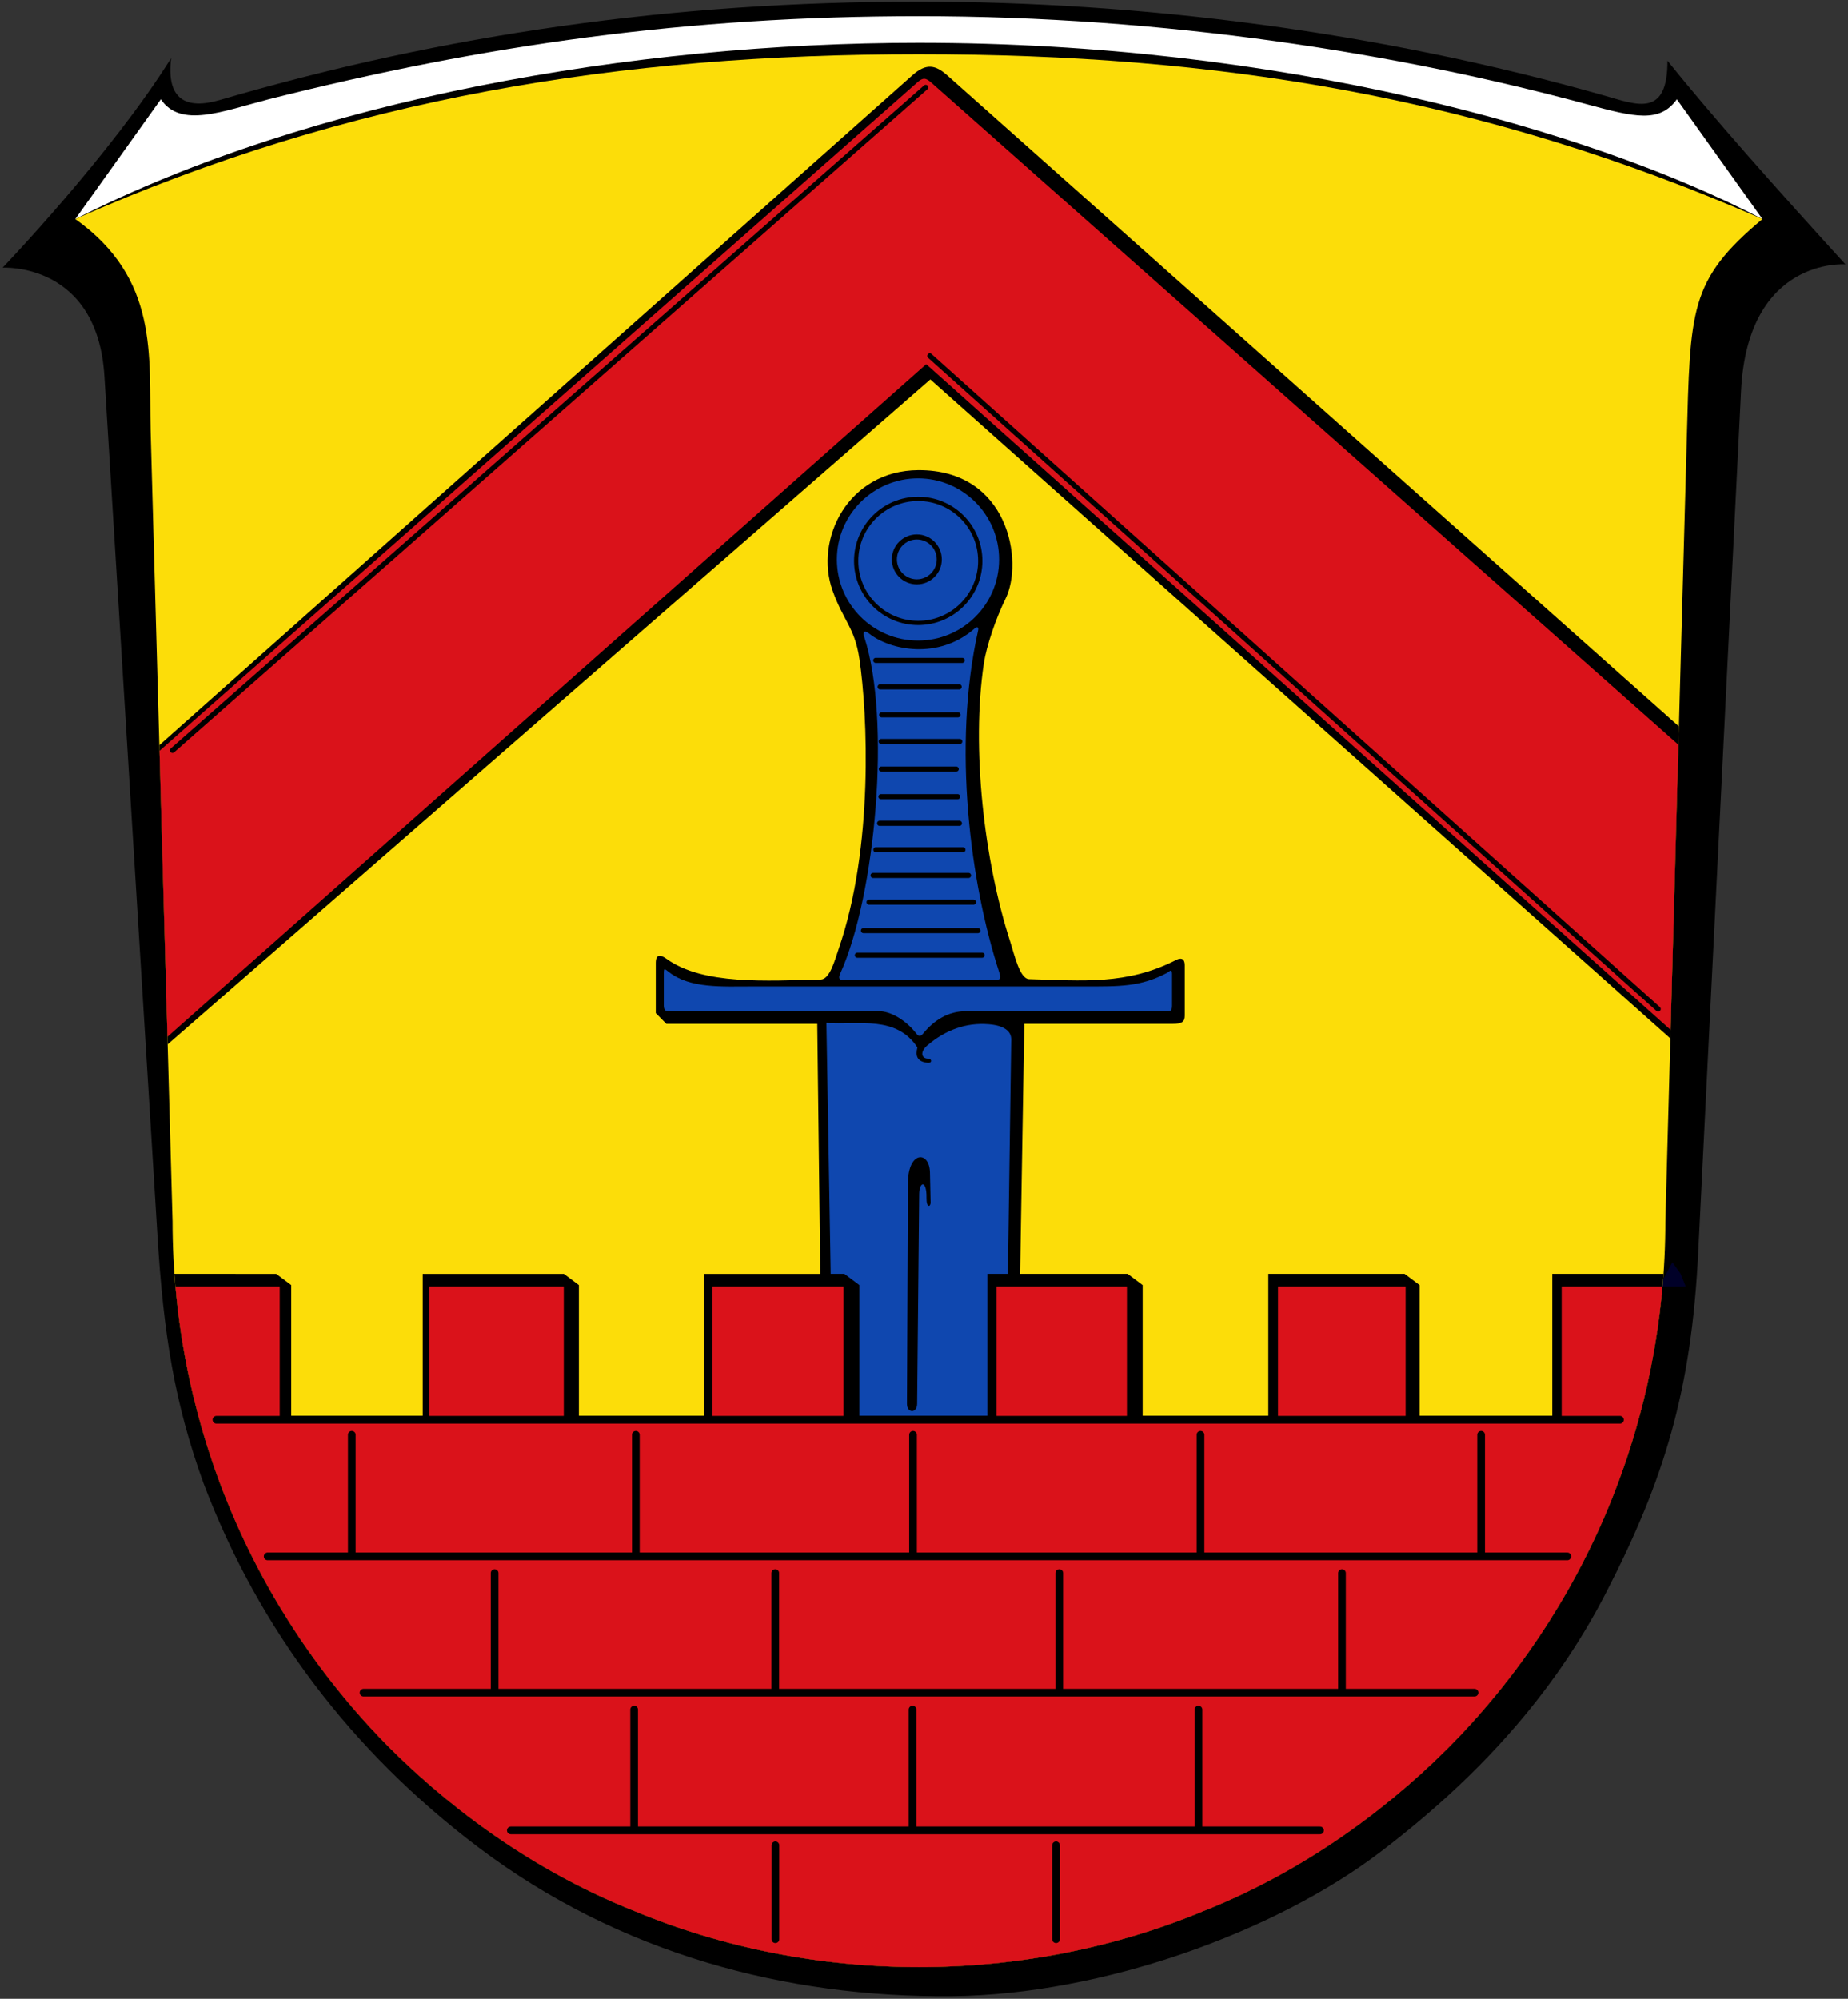 <?xml version="1.0" encoding="UTF-8" standalone="no"?>
<svg
   xmlns:dc="http://purl.org/dc/elements/1.1/"
   xmlns:cc="http://creativecommons.org/ns#"
   xmlns:rdf="http://www.w3.org/1999/02/22-rdf-syntax-ns#"
   xmlns:svg="http://www.w3.org/2000/svg"
   xmlns="http://www.w3.org/2000/svg"
   xmlns:sodipodi="http://sodipodi.sourceforge.net/DTD/sodipodi-0.dtd"
   xmlns:inkscape="http://www.inkscape.org/namespaces/inkscape"
   version="1.1"
   viewBox="0 0 1080 1168"
   id="svg30"
   sodipodi:docname="DEU Ober-Roden COA.svg"
   inkscape:export-filename="C:\Users\Jan\Pictures\Zu den Flaggen\Offenbach\Rödermark\Wappen Ober-Roden.png"
   inkscape:export-xdpi="96"
   inkscape:export-ydpi="96"
   inkscape:version="0.92.2 (5c3e80d, 2017-08-06)">
  <rect x="0" y="0" width="1080" height="1168" fill="#333333" stroke="none"/>
  <defs
     id="defs34" />
  <sodipodi:namedview
     pagecolor="#ffffff"
     bordercolor="#666666"
     borderopacity="1"
     objecttolerance="10"
     gridtolerance="10"
     guidetolerance="10"
     inkscape:pageopacity="0"
     inkscape:pageshadow="2"
     inkscape:window-width="1366"
     inkscape:window-height="705"
     id="namedview32"
     showgrid="false"
     inkscape:zoom="0.1767767"
     inkscape:cx="696.39387"
     inkscape:cy="104.23603"
     inkscape:window-x="-8"
     inkscape:window-y="-8"
     inkscape:window-maximized="1"
     inkscape:current-layer="g3062" />
  <g
     id="g3062">
    <g
       id="g3130">
      <g
         id="g3005">
        <path
           id="path24"
           d="m974.5 35.47c26.21 32.62 62.79 73.78 104 119 0 0-57.1-4.47-61 74l-25 503c-3.97 81.4-19.86 133.3-54.19 199.8-30.81 59.7-76 108.7-131.8 151.1-61.52 46.8-162.4 83.23-250 84.11-96.99.97-194.6-24.74-277-87.03-74-56-128.1-127.2-160.5-212.5-17-47-23.42-87-27-145l-30.98-502c-4.13-66.98-59.52-63.51-59.52-63.51s62.99-65.68 98.5-122.5c-3 24.52 9 30.17 28.5 24.47 131.5-38.47 264.5-57.47 408.5-57.47 129 0 268 17.21 401 55 18.55 5.27 36.65 13 36.49-20.53z" />
        <path
           id="path26"
           d="m94 58c11.51 17.09 36 7 63 0 126.9-32 245-48.54 380-48.54 144 0 280 21.54 390.9 51.58 27.26 7.385 42.1 10.96 52.1-3.04l50 70c-102-53-283-103-493-103-167-.02-355 33-493 103z"
           fill="#fff" />
        <path
           style="fill:#fcdd09;fill-opacity:1"
           id="path28"
           d="m88 251 12.84 462.8c0 57.09 11.32 114.2 33.26 167 21.84 52.69 54.09 101.1 94.56 141.5 40.37 40.07 88.75 73.12 141.4 94.16 52.79 22.04 109.9 33.05 167 33.05s114.2-11.02 167-33.05c52.69-21.03 101.1-54.09 141.4-94.16 40.47-40.47 72.72-88.85 94.56-141.5 21.94-52.79 33.26-109.9 33.26-167l12.47-456c2.1-76.85 1.25-93.85 44.25-129.8-164.2-71.71-318.4-96.32-493-96.32s-332.8 25.37-493 96.32c49 34.95 42.96 79.76 44 123z"
           fill="#fff" />
      </g>
      <g
         id="g3000">
        <g
           id="g2924">
          <path
             style="fill:#000000;fill-opacity:1"
             d="m 536.709,274.719 c -41.25,0.209 -60.853,40.505 -50.133,70.424 6.381,17.809 12.956,21.641 15.662,39.818 4.819,32.366 8.413,110.064 -12.088,169.481 -2.365,6.854 -5.121,17.856 -10.639,17.973 -31.437,0.664 -68.69,3.296 -90.029,-12.145 -3.575,-2.587 -6.242,-2.716 -6.242,2.434 v 29.318 l 6.215,6.297 h 88.172 l 1.758,146.06 h -67.897 v 83.041 h -73.166 v -76.459 l -8.762,-6.582 h -82.525 v 83.041 h -76.85 v -76.459 l -8.762,-6.582 H 101.928 c 3.304,46.782 14.152,93.054 32.172,136.42 21.84,52.69 54.09,101.1 94.561,141.5 40.37,40.07 88.75,73.12 141.4,94.16 52.79,22.04 109.9,33.051 167,33.051 57.1,0 114.2,-11.021 167,-33.051 52.69,-21.03 101.1,-54.09 141.4,-94.16 40.47,-40.47 72.719,-88.85 94.559,-141.5 18.02,-43.359 28.87,-89.632 32.174,-136.42 h -65.023 v 83.041 h -77.525 v -76.459 l -8.762,-6.582 h -79.672 v 83.041 h -73.434 v -76.459 l -8.764,-6.582 h -62.855 l 2.459,-146.06 h 86.543 c 6.025,0 7.215,-1.537 7.215,-4.85 v -29.318 c 0,-4.811 -2.927,-4.263 -5.018,-3.193 -28.789,14.725 -54.611,12.068 -85.865,11.211 -5.574,-0.153 -8.524,-13.868 -11.137,-21.957 -15.221,-47.119 -22.818,-113.122 -15.385,-162.537 1.53,-10.17 7.06,-26.435 12.645,-37.734 10.711,-21.671 2.017,-75.488 -50.902,-75.221 z"
             id="path28-4-5"
             inkscape:connector-curvature="0" />
          <g
             id="g2854">
            <path
               sodipodi:nodetypes="ccccssssscccccc"
               inkscape:connector-curvature="0"
               id="path1287-3"
               d="m 493.472,744.378 h -8 l -2.501,-146.659 c 19.054,1.295 40.779,-4.469 53.19,14.383 -1.279,4.697 -0.333,8.345 5.97,8.955 2.888,0.28 2.404,-2.483 0.271,-2.441 -3.642,0.073 -5.233,-3.684 -0.271,-7.871 10.608,-8.953 22.541,-13.281 35.695,-12.213 8.904,0.723 13.223,3.999 13.153,8.956 l -1.95,136.89 h -12 v 83.041 h -74.793 v -76.46 z"
               style="fill:#0f47af;fill-opacity:1;stroke:none;stroke-width:1px;stroke-linecap:butt;stroke-linejoin:miter;stroke-opacity:1" />
            <path
               sodipodi:nodetypes="ssssscss"
               inkscape:connector-curvature="0"
               id="path1289-9"
               d="m 530.044,820.314 c -0.025,5.586 5.892,5.817 5.949,0 l 1.184,-122.505 c 0.072,-7.486 4.459,-8.285 4.285,1.982 -0.111,6.554 2.45,5.355 2.399,2.974 l -0.384,-17.846 c -0.459,-12.607 -12.774,-12.277 -12.857,6.332 z"
               style="fill:#000000;fill-opacity:1;stroke:none;stroke-width:1px;stroke-linecap:butt;stroke-linejoin:miter;stroke-opacity:1" />
            <path
               sodipodi:nodetypes="sssssssssssssss"
               inkscape:connector-curvature="0"
               id="path1343-2"
               d="m 391.062,568.136 c -2.898,-2.244 -3.137,-2.693 -3.137,1.01 v 18.283 c 0,2.881 1.209,3.453 2.109,3.453 h 123.476 c 6.857,0 15.768,5.048 22.098,13.2 1.311,1.688 2.405,1.68 3.818,-0.038 6.425,-7.811 14.593,-13.162 25.374,-13.162 h 118.048 c 1.352,0 2.111,-0.444 2.111,-3.453 v -18.283 c 0,-3.548 -1.719,-1.296 -2.607,-0.818 -15.737,8.455 -28.348,8.109 -48.66,8.109 h -194.5 c -17.085,0 -35.792,1.255 -48.131,-8.301 z"
               style="fill:#0f47af;fill-opacity:1;stroke:none;stroke-width:1px;stroke-linecap:butt;stroke-linejoin:miter;stroke-opacity:1" />
            <path
               sodipodi:nodetypes="sssssssss"
               inkscape:connector-curvature="0"
               id="path1400-5"
               d="m 505.098,372.289 c -1.049,-3.209 0.204,-4.136 2.849,-2.035 12.363,9.816 40.536,15.433 61.467,-2.849 1.686,-1.473 2.685,-1.077 2.171,1.221 -15.129,67.591 -4.391,148.163 12.348,199.461 0.851,2.608 1.322,4.463 -1.555,4.463 l -90.381,-2e-4 c -1.949,0 -1.743,-1.922 -0.959,-3.646 20.751,-45.631 29.795,-148.488 14.06,-196.615 z"
               style="fill:#0f47af;fill-opacity:1;stroke:none;stroke-width:1px;stroke-linecap:butt;stroke-linejoin:miter;stroke-opacity:1" />
            <circle
               r="47.4"
               cy="326.925"
               cx="536.487"
               id="path1413-5"
               style="fill:#0f47af;fill-opacity:1;stroke:none;stroke-width:2.866;stroke-opacity:1" />
            <circle
               r="36.257"
               cy="327.774"
               cx="536.619"
               id="path1413-8-66"
               style="fill:none;fill-opacity:0.36;stroke:#000000;stroke-width:2.486;stroke-miterlimit:4;stroke-dasharray:none;stroke-opacity:1" />
            <circle
               r="13.121"
               cy="326.876"
               cx="535.805"
               id="path1413-8-6-8"
               style="fill:none;fill-opacity:0.36;stroke:#000000;stroke-width:2.958;stroke-miterlimit:4;stroke-dasharray:none;stroke-opacity:1" />
            <path
               inkscape:connector-curvature="0"
               id="path1458-14"
               d="m 507.907,527.159 h 60.988"
               style="fill:none;stroke:#000000;stroke-width:3;stroke-linecap:round;stroke-linejoin:miter;stroke-miterlimit:4;stroke-dasharray:none;stroke-opacity:1" />
            <path
               inkscape:connector-curvature="0"
               id="path1458-5-3"
               d="m 504.639,543.79 h 66.861"
               style="fill:none;stroke:#000000;stroke-width:3;stroke-linecap:round;stroke-linejoin:miter;stroke-miterlimit:4;stroke-dasharray:none;stroke-opacity:1" />
            <path
               inkscape:connector-curvature="0"
               id="path1458-2-3"
               d="m 501.059,558.165 h 72.894"
               style="fill:none;stroke:#000000;stroke-width:3;stroke-linecap:round;stroke-linejoin:miter;stroke-miterlimit:4;stroke-dasharray:none;stroke-opacity:1" />
            <path
               inkscape:connector-curvature="0"
               id="path1458-0-7"
               d="m 510.256,511.54 h 55.749"
               style="fill:none;stroke:#000000;stroke-width:3;stroke-linecap:round;stroke-linejoin:miter;stroke-miterlimit:4;stroke-dasharray:none;stroke-opacity:1" />
            <path
               inkscape:connector-curvature="0"
               id="path1458-01-5"
               d="m 511.885,496.54 h 50.868"
               style="fill:none;stroke:#000000;stroke-width:3;stroke-linecap:round;stroke-linejoin:miter;stroke-miterlimit:4;stroke-dasharray:none;stroke-opacity:1" />
            <path
               inkscape:connector-curvature="0"
               id="path1458-24-6"
               d="m 514.088,481.109 h 46.582"
               style="fill:none;stroke:#000000;stroke-width:3;stroke-linecap:round;stroke-linejoin:miter;stroke-miterlimit:4;stroke-dasharray:none;stroke-opacity:1" />
            <path
               inkscape:connector-curvature="0"
               id="path1458-1-6"
               d="M 514.858,465.54 H 559.654"
               style="fill:none;stroke:#000000;stroke-width:3;stroke-linecap:round;stroke-linejoin:miter;stroke-miterlimit:4;stroke-dasharray:none;stroke-opacity:1" />
            <path
               inkscape:connector-curvature="0"
               id="path1458-07-7"
               d="m 515.082,449.415 h 43.724"
               style="fill:none;stroke:#000000;stroke-width:3;stroke-linecap:round;stroke-linejoin:miter;stroke-miterlimit:4;stroke-dasharray:none;stroke-opacity:1" />
            <path
               inkscape:connector-curvature="0"
               id="path1458-13-5"
               d="m 515.01,433.29 h 45.867"
               style="fill:none;stroke:#000000;stroke-width:3;stroke-linecap:round;stroke-linejoin:miter;stroke-miterlimit:4;stroke-dasharray:none;stroke-opacity:1" />
            <path
               inkscape:connector-curvature="0"
               id="path1458-4-9"
               d="m 515.276,417.708 h 44.558"
               style="fill:none;stroke:#000000;stroke-width:3;stroke-linecap:round;stroke-linejoin:miter;stroke-miterlimit:4;stroke-dasharray:none;stroke-opacity:1" />
            <path
               inkscape:connector-curvature="0"
               id="path1458-6-7"
               d="M 514.382,401.389 H 560.553"
               style="fill:none;stroke:#000000;stroke-width:3;stroke-linecap:round;stroke-linejoin:miter;stroke-miterlimit:4;stroke-dasharray:none;stroke-opacity:1" />
            <path
               inkscape:connector-curvature="0"
               id="path1458-26-1"
               d="m 511.804,385.914 h 50.542"
               style="fill:none;stroke:#000000;stroke-width:3;stroke-linecap:round;stroke-linejoin:miter;stroke-miterlimit:4;stroke-dasharray:none;stroke-opacity:1" />
          </g>
          <g
             id="g2878">
            <path
               sodipodi:nodetypes="cccccscccccccccccccccccccccccc"
               inkscape:connector-curvature="0"
               id="path1929-7"
               d="m 163.469,751.803 h -60.94 c 3.885,44.247 14.505,87.926 31.57,128.996 21.84,52.69 54.091,101.1 94.561,141.5 40.37,40.07 88.75,73.12 141.4,94.16 52.79,22.04 109.9,33.051 167,33.051 57.1,0 114.2,-11.021 167,-33.051 52.69,-21.03 101.1,-54.09 141.4,-94.16 40.47,-40.47 72.719,-88.85 94.559,-141.5 17.066,-41.063 27.682,-84.743 31.566,-128.996 h -58.916 v 79.617 H 821.467 V 751.803 H 746.867 v 79.617 h -88.283 v -79.617 h -76.168 v 79.617 h -89.522 v -79.617 h -76.656 v 79.617 h -86.754 v -79.617 h -78.602 v 79.617 h -87.414 z"
               style="fill:#da121a;fill-opacity:1" />
            <path
               inkscape:connector-curvature="0"
               id="path1718-3"
               d="m 971.586,751.803 h 13.617 l -3.103,-7.646 -4.715,-6.529 -5.436,10.047 c -0.108,1.377 -0.242,2.753 -0.363,4.129 z"
               style="fill:#0000ff;fill-opacity:0.159" />
            <path
               inkscape:connector-curvature="0"
               id="path1716-1"
               d="m 102.529,751.803 c 0,-0.014 0,-0.029 0,-0.043 l -5.094,0.043 z"
               style="fill:#0000ff;fill-opacity:0.159" />
            <path
               inkscape:connector-curvature="0"
               id="path2021-8"
               d="M 946.747,829.678 H 126.488"
               style="fill:none;stroke:#000000;stroke-width:4.5;stroke-linecap:round;stroke-linejoin:miter;stroke-miterlimit:4;stroke-dasharray:none;stroke-opacity:1" />
            <path
               inkscape:connector-curvature="0"
               id="path2021-9-1"
               d="M 915.945,909.485 H 156.433"
               style="fill:none;stroke:#000000;stroke-width:4.5;stroke-linecap:round;stroke-linejoin:miter;stroke-miterlimit:4;stroke-dasharray:none;stroke-opacity:1" />
            <path
               inkscape:connector-curvature="0"
               id="path2021-9-8-9"
               d="M 861.732,989.109 H 212.465"
               style="fill:none;stroke:#000000;stroke-width:4.5;stroke-linecap:round;stroke-linejoin:miter;stroke-miterlimit:4;stroke-dasharray:none;stroke-opacity:1" />
            <path
               inkscape:connector-curvature="0"
               id="path2021-9-3-3"
               d="M 771.434,1069.616 H 298.536"
               style="fill:none;stroke:#000000;stroke-width:4.5;stroke-linecap:round;stroke-linejoin:miter;stroke-miterlimit:4;stroke-dasharray:none;stroke-opacity:1" />
            <path
               inkscape:connector-curvature="0"
               id="path2021-9-3-4-5"
               d="M 701.591,908.48 V 838.455"
               style="fill:none;stroke:#000000;stroke-width:4.5;stroke-linecap:round;stroke-linejoin:miter;stroke-miterlimit:4;stroke-dasharray:none;stroke-opacity:1" />
            <path
               inkscape:connector-curvature="0"
               id="path2021-9-3-4-1-8"
               d="M 865.591,908.48 V 838.455"
               style="fill:none;stroke:#000000;stroke-width:4.5;stroke-linecap:round;stroke-linejoin:miter;stroke-miterlimit:4;stroke-dasharray:none;stroke-opacity:1" />
            <path
               inkscape:connector-curvature="0"
               id="path2021-9-3-4-7-8"
               d="M 533.591,908.48 V 838.455"
               style="fill:none;stroke:#000000;stroke-width:4.5;stroke-linecap:round;stroke-linejoin:miter;stroke-miterlimit:4;stroke-dasharray:none;stroke-opacity:1" />
            <path
               inkscape:connector-curvature="0"
               id="path2021-9-3-4-77-1"
               d="M 371.591,908.48 V 838.455"
               style="fill:none;stroke:#000000;stroke-width:4.5;stroke-linecap:round;stroke-linejoin:miter;stroke-miterlimit:4;stroke-dasharray:none;stroke-opacity:1" />
            <path
               inkscape:connector-curvature="0"
               id="path2021-9-3-4-2-7"
               d="M 205.591,908.48 V 838.455"
               style="fill:none;stroke:#000000;stroke-width:4.5;stroke-linecap:round;stroke-linejoin:miter;stroke-miterlimit:4;stroke-dasharray:none;stroke-opacity:1" />
            <path
               inkscape:connector-curvature="0"
               id="path2021-9-3-4-77-0-59"
               d="m 453.069,988.667 v -69.425"
               style="fill:none;stroke:#000000;stroke-width:4.5;stroke-linecap:round;stroke-linejoin:miter;stroke-miterlimit:4;stroke-dasharray:none;stroke-opacity:1" />
            <path
               inkscape:connector-curvature="0"
               id="path2021-9-3-4-77-0-6-7"
               d="m 289.069,988.667 v -69.425"
               style="fill:none;stroke:#000000;stroke-width:4.5;stroke-linecap:round;stroke-linejoin:miter;stroke-miterlimit:4;stroke-dasharray:none;stroke-opacity:1" />
            <path
               inkscape:connector-curvature="0"
               id="path2021-9-3-4-77-0-67-2"
               d="m 619.069,988.667 v -69.425"
               style="fill:none;stroke:#000000;stroke-width:4.5;stroke-linecap:round;stroke-linejoin:miter;stroke-miterlimit:4;stroke-dasharray:none;stroke-opacity:1" />
            <path
               inkscape:connector-curvature="0"
               id="path2021-9-3-4-77-0-8-4"
               d="m 784.269,988.667 v -69.425"
               style="fill:none;stroke:#000000;stroke-width:4.5;stroke-linecap:round;stroke-linejoin:miter;stroke-miterlimit:4;stroke-dasharray:none;stroke-opacity:1" />
            <path
               inkscape:connector-curvature="0"
               id="path2021-9-3-4-77-0-65-2"
               d="M 700.409,1068.425 V 999"
               style="fill:none;stroke:#000000;stroke-width:4.5;stroke-linecap:round;stroke-linejoin:miter;stroke-miterlimit:4;stroke-dasharray:none;stroke-opacity:1" />
            <path
               inkscape:connector-curvature="0"
               id="path2021-9-3-4-77-0-4-7"
               d="M 533.308,1068.425 V 999"
               style="fill:none;stroke:#000000;stroke-width:4.5;stroke-linecap:round;stroke-linejoin:miter;stroke-miterlimit:4;stroke-dasharray:none;stroke-opacity:1" />
            <path
               inkscape:connector-curvature="0"
               id="path2021-9-3-4-77-0-5-6"
               d="M 370.608,1068.425 V 999"
               style="fill:none;stroke:#000000;stroke-width:4.5;stroke-linecap:round;stroke-linejoin:miter;stroke-miterlimit:4;stroke-dasharray:none;stroke-opacity:1" />
            <path
               inkscape:connector-curvature="0"
               id="path2021-9-3-4-77-0-3-8"
               d="m 453.156,1133.209 v -54.869"
               style="fill:none;stroke:#000000;stroke-width:4.5;stroke-linecap:round;stroke-linejoin:miter;stroke-miterlimit:4;stroke-dasharray:none;stroke-opacity:1" />
            <path
               inkscape:connector-curvature="0"
               id="path2021-9-3-4-77-0-3-5-8"
               d="m 617.156,1133.209 v -54.869"
               style="fill:none;stroke:#000000;stroke-width:4.5;stroke-linecap:round;stroke-linejoin:miter;stroke-miterlimit:4;stroke-dasharray:none;stroke-opacity:1" />
          </g>
        </g>
        <g
           id="g2930">
          <path
             style="fill:#000000;fill-opacity:1"
             d="M 533.282,43.911 93.118,435.477 l 4.852,174.82 445.735,-388.576 432.5,385.115 4.986,-182.316 L 553.587,44.008 c -6.816,-6.066 -12.229,-7.282 -20.305,-0.098 z"
             id="path2411-4"
             inkscape:connector-curvature="0"
             sodipodi:nodetypes="scccccss" />
          <path
             style="fill:#da121a;fill-opacity:1"
             d="M 536.214,48.028 93.21,438.764 l 4.637,167.1 443.453,-393.057 435.043,389.012 4.557,-166.606 L 544.464,48.426 c -3.3,-2.925 -4.909,-3.345 -8.25,-0.398 z"
             id="path2697-8"
             inkscape:connector-curvature="0"
             sodipodi:nodetypes="scccccss" />
          <path
             style="fill:none;stroke:#000000;stroke-width:3;stroke-linecap:round;stroke-linejoin:miter;stroke-miterlimit:4;stroke-dasharray:none;stroke-opacity:1"
             d="M 100.776,438.502 540.999,51.034"
             id="path2728-1"
             inkscape:connector-curvature="0"
             sodipodi:nodetypes="cc" />
          <path
             style="fill:none;stroke:#000000;stroke-width:3;stroke-linecap:round;stroke-linejoin:miter;stroke-miterlimit:4;stroke-dasharray:none;stroke-opacity:1"
             d="m 543.403,207.962 425.668,381.659"
             id="path2731-7"
             inkscape:connector-curvature="0"
             sodipodi:nodetypes="cc" />
        </g>
      </g>
    </g>
  </g>
</svg>
